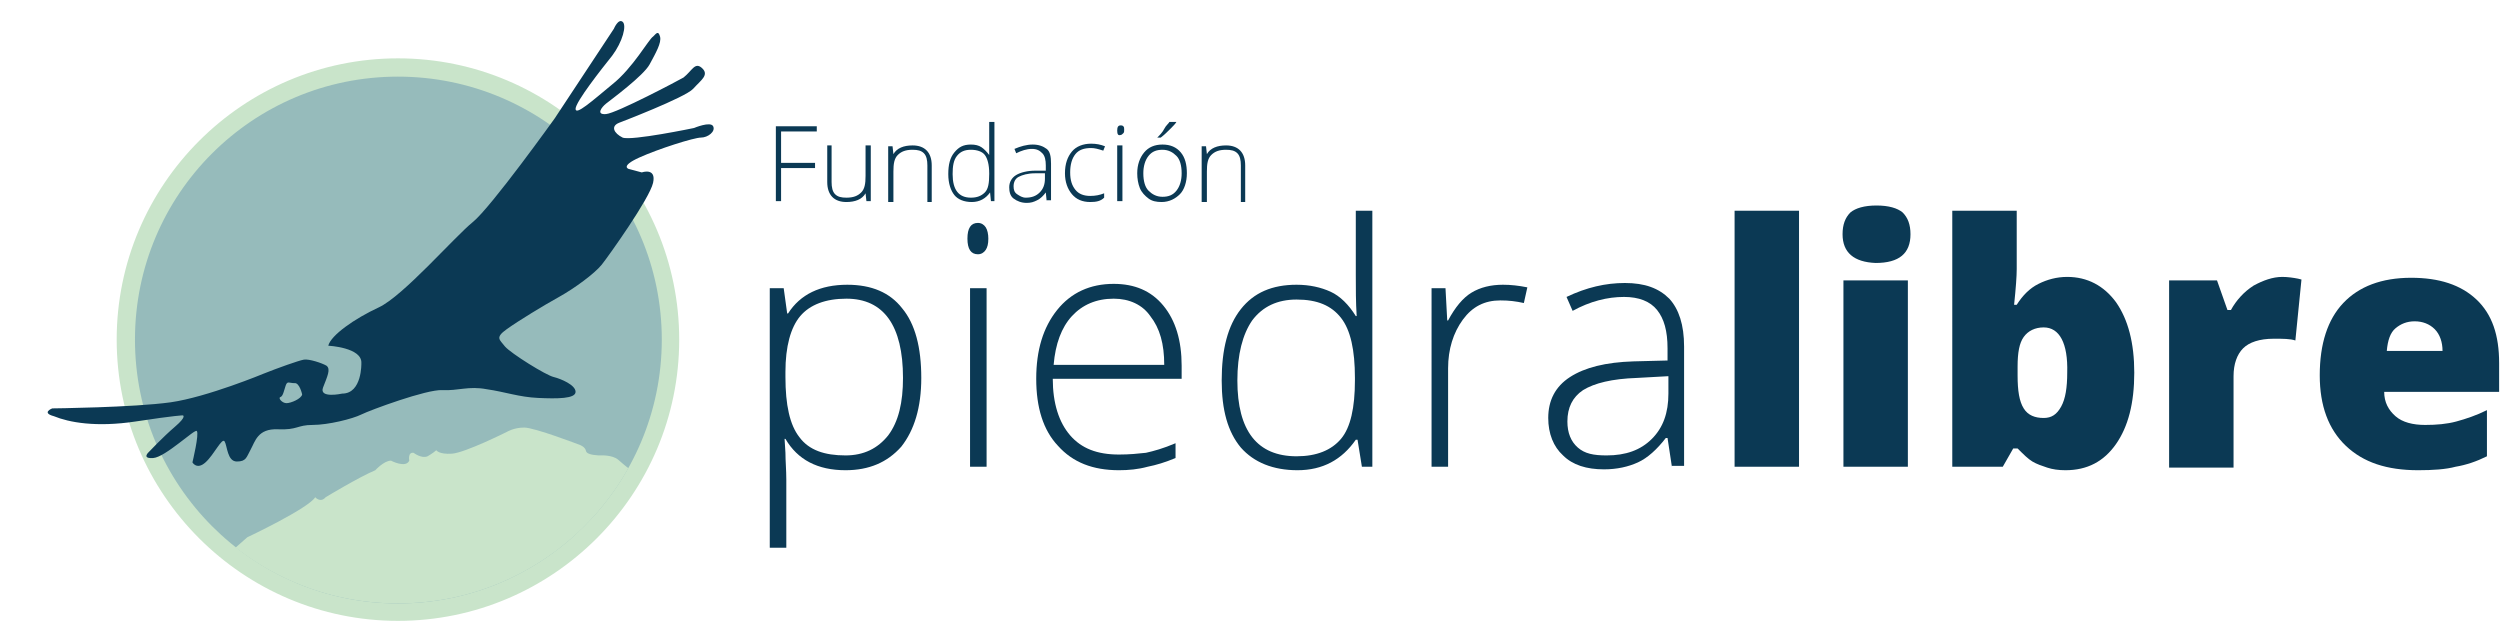 <?xml version="1.0" encoding="utf-8"?>
<!-- Generator: Adobe Illustrator 19.2.1, SVG Export Plug-In . SVG Version: 6.00 Build 0)  -->
<svg version="1.1" id="Capa_1" xmlns="http://www.w3.org/2000/svg" xmlns:xlink="http://www.w3.org/1999/xlink" x="0px" y="0px"
	 viewBox="0 0 287.1 72.1" style="enable-background:new 0 0 287.1 72.1;" xml:space="preserve">
<style type="text/css">
	.st0{fill:#0B3954;}
	.st1{fill:#96BBBB;}
	.st2{fill:#C9E4CA;}
	.st3{clip-path:url(#SVGID_2_);fill:#C9E4CA;}
</style>
<g>
	<g>
		<path class="st0" d="M97.1,54c-3.2,0-5.5-1.2-6.9-3.6h-0.1l0.1,1.6c0,0.9,0.1,2,0.1,3.1v7.8h-1.9V33.1h1.6l0.4,2.9h0.1
			c1.4-2.2,3.7-3.3,6.8-3.3c2.8,0,4.9,0.9,6.3,2.7c1.5,1.8,2.2,4.5,2.2,8c0,3.4-0.8,6-2.3,7.9C101.9,53.1,99.8,54,97.1,54z
			 M97.1,52.3c2.1,0,3.7-0.8,4.9-2.3c1.2-1.6,1.7-3.8,1.7-6.6c0-6-2.2-9.1-6.5-9.1c-2.4,0-4.2,0.7-5.3,2c-1.1,1.3-1.7,3.5-1.7,6.4
			v0.6c0,3.2,0.5,5.5,1.6,6.9C92.9,51.7,94.7,52.3,97.1,52.3z"/>
		<path class="st0" d="M111.1,27.4c0-1.2,0.4-1.8,1.2-1.8c0.4,0,0.7,0.2,0.9,0.5c0.2,0.3,0.3,0.8,0.3,1.3c0,0.6-0.1,1-0.3,1.3
			c-0.2,0.3-0.5,0.5-0.9,0.5C111.5,29.2,111.1,28.6,111.1,27.4z M113.3,53.6h-1.9V33.1h1.9V53.6z"/>
		<path class="st0" d="M128.5,54c-3,0-5.3-0.9-7-2.8c-1.7-1.8-2.5-4.4-2.5-7.7c0-3.3,0.8-5.9,2.4-7.9c1.6-2,3.8-3,6.5-3
			c2.4,0,4.3,0.8,5.7,2.5c1.4,1.7,2.1,4,2.1,6.9v1.5h-14.8c0,2.8,0.7,5,2,6.5c1.3,1.5,3.1,2.2,5.6,2.2c1.2,0,2.2-0.1,3.1-0.2
			c0.9-0.2,2-0.5,3.4-1.1v1.7c-1.2,0.5-2.2,0.8-3.2,1C130.7,53.9,129.6,54,128.5,54z M127.9,34.3c-2,0-3.6,0.7-4.8,2
			s-1.9,3.2-2.1,5.6h12.7c0-2.4-0.5-4.2-1.6-5.6C131.2,35,129.7,34.3,127.9,34.3z"/>
		<path class="st0" d="M148.9,32.7c1.5,0,2.8,0.3,3.9,0.8c1.1,0.5,2.1,1.5,2.9,2.8h0.1c-0.1-1.6-0.1-3.1-0.1-4.7v-7.4h1.9v29.4h-1.2
			l-0.5-3.1h-0.2c-1.6,2.3-3.8,3.5-6.7,3.5c-2.8,0-5-0.9-6.5-2.6c-1.5-1.8-2.2-4.3-2.2-7.7c0-3.6,0.7-6.3,2.2-8.2
			S146.1,32.7,148.9,32.7z M148.9,34.4c-2.2,0-3.9,0.8-5.1,2.4c-1.1,1.6-1.7,3.9-1.7,6.9c0,5.8,2.3,8.7,6.8,8.7c2.3,0,4-0.7,5.1-2
			c1.1-1.3,1.6-3.6,1.6-6.7v-0.3c0-3.2-0.5-5.5-1.6-6.9S151.3,34.4,148.9,34.4z"/>
		<path class="st0" d="M172.6,32.7c0.9,0,1.8,0.1,2.8,0.3l-0.4,1.8c-0.9-0.2-1.7-0.3-2.7-0.3c-1.8,0-3.2,0.7-4.3,2.2
			s-1.7,3.4-1.7,5.6v11.3h-1.9V33.1h1.6l0.2,3.7h0.1c0.8-1.5,1.7-2.6,2.7-3.2C170,33,171.2,32.7,172.6,32.7z"/>
		<path class="st0" d="M192,53.6l-0.5-3.3h-0.2c-1,1.3-2.1,2.3-3.2,2.8c-1.1,0.5-2.4,0.8-3.9,0.8c-2,0-3.6-0.5-4.7-1.6
			c-1.1-1-1.7-2.5-1.7-4.3c0-2,0.8-3.6,2.5-4.7c1.7-1.1,4.1-1.7,7.3-1.8l3.9-0.1v-1.4c0-2-0.4-3.4-1.2-4.4c-0.8-1-2.1-1.5-3.8-1.5
			c-1.9,0-3.9,0.5-5.9,1.6l-0.7-1.6c2.3-1.1,4.5-1.6,6.7-1.6c2.3,0,3.9,0.6,5.1,1.8c1.1,1.2,1.7,3,1.7,5.5v13.7H192z M184.5,52.3
			c2.2,0,3.9-0.6,5.2-1.9c1.3-1.3,1.9-3,1.9-5.2v-2l-3.6,0.2c-2.9,0.1-4.9,0.6-6.2,1.4c-1.2,0.8-1.8,2-1.8,3.6c0,1.3,0.4,2.3,1.2,3
			S183,52.3,184.5,52.3z"/>
		<path class="st0" d="M206.6,53.6h-7.4V24.2h7.4V53.6z"/>
		<path class="st0" d="M211.6,26.9c0-1.1,0.3-1.9,0.9-2.5c0.6-0.5,1.6-0.8,3-0.8c1.4,0,2.4,0.3,3,0.8c0.6,0.6,0.9,1.4,0.9,2.5
			c0,2.2-1.3,3.3-4,3.3C212.9,30.1,211.6,29,211.6,26.9z M219.1,53.6h-7.4V32.2h7.4V53.6z"/>
		<path class="st0" d="M237.4,31.8c2.3,0,4.2,1,5.6,2.9c1.4,2,2.1,4.7,2.1,8.1c0,3.5-0.7,6.2-2.1,8.2c-1.4,2-3.3,3-5.8,3
			c-0.8,0-1.5-0.1-2.1-0.3c-0.6-0.2-1.2-0.4-1.7-0.7s-1-0.8-1.7-1.5h-0.5l-1.2,2.1h-5.8V24.2h7.4v6.7c0,0.8-0.1,2.2-0.3,4.1h0.3
			c0.7-1.1,1.5-1.9,2.5-2.4S236.2,31.8,237.4,31.8z M234.7,37.6c-1,0-1.8,0.4-2.3,1.1s-0.7,1.8-0.7,3.4v1c0,1.8,0.2,3,0.7,3.8
			s1.3,1.1,2.3,1.1c0.9,0,1.5-0.4,2-1.3c0.5-0.9,0.7-2.2,0.7-3.9C237.5,39.4,236.5,37.6,234.7,37.6z"/>
		<path class="st0" d="M262.1,31.8c0.6,0,1.3,0.1,1.8,0.2l0.4,0.1l-0.7,7c-0.6-0.2-1.4-0.2-2.5-0.2c-1.6,0-2.8,0.4-3.5,1.1
			c-0.7,0.7-1.1,1.8-1.1,3.2v10.5h-7.4V32.2h5.5l1.2,3.4h0.4c0.6-1.1,1.5-2.1,2.6-2.8C259.9,32.2,261,31.8,262.1,31.8z"/>
		<path class="st0" d="M277.7,54c-3.6,0-6.3-0.9-8.3-2.8c-2-1.9-3-4.6-3-8.1c0-3.6,0.9-6.4,2.7-8.3s4.4-2.9,7.8-2.9
			c3.2,0,5.7,0.8,7.5,2.5c1.8,1.7,2.6,4.1,2.6,7.3v3.3h-13.2c0,1.2,0.5,2.1,1.3,2.8c0.8,0.7,2,1,3.4,1c1.3,0,2.5-0.1,3.6-0.4
			s2.3-0.7,3.5-1.3v5.3c-1.2,0.6-2.4,1-3.6,1.2C280.9,53.9,279.4,54,277.7,54z M277.3,36.9c-0.9,0-1.6,0.3-2.2,0.8
			c-0.6,0.5-0.9,1.4-1,2.6h6.4c0-1-0.3-1.9-0.9-2.5C279,37.2,278.2,36.9,277.3,36.9z"/>
	</g>
	<g>
		<path class="st0" d="M89.7,23.1h-0.6v-8.6h4.7v0.6h-4.1v3.6h3.9v0.6h-3.9V23.1z"/>
		<path class="st0" d="M95.5,16.8v4.1c0,0.6,0.1,1.1,0.4,1.4s0.7,0.4,1.3,0.4c0.8,0,1.3-0.2,1.7-0.6s0.5-1,0.5-1.9v-3.5h0.6v6.4
			h-0.5l-0.1-0.9h0c-0.4,0.7-1.2,1-2.2,1c-1.4,0-2.2-0.8-2.2-2.3v-4.2H95.5z"/>
		<path class="st0" d="M106.5,23.1V19c0-0.6-0.1-1.1-0.4-1.4s-0.7-0.4-1.3-0.4c-0.8,0-1.3,0.2-1.7,0.6s-0.5,1-0.5,1.9v3.5h-0.6v-6.4
			h0.5l0.1,0.9h0c0.4-0.7,1.2-1,2.2-1c1.4,0,2.2,0.8,2.2,2.3v4.2H106.5z"/>
		<path class="st0" d="M111.5,16.6c0.5,0,0.9,0.1,1.2,0.3s0.6,0.5,0.9,0.9h0c0-0.5,0-1,0-1.4V14h0.6v9.1h-0.4l-0.1-1h0
			c-0.5,0.7-1.2,1.1-2.1,1.1c-0.9,0-1.6-0.3-2-0.8s-0.7-1.3-0.7-2.4c0-1.1,0.2-1.9,0.7-2.5S110.6,16.6,111.5,16.6z M111.5,17.2
			c-0.7,0-1.2,0.2-1.6,0.7s-0.5,1.2-0.5,2.1c0,1.8,0.7,2.7,2.1,2.7c0.7,0,1.2-0.2,1.6-0.6s0.5-1.1,0.5-2.1v-0.1c0-1-0.2-1.7-0.5-2.1
			S112.2,17.2,111.5,17.2z"/>
		<path class="st0" d="M120.2,23.1l-0.1-1h0c-0.3,0.4-0.6,0.7-1,0.9s-0.7,0.3-1.2,0.3c-0.6,0-1.1-0.2-1.5-0.5s-0.5-0.8-0.5-1.3
			c0-0.6,0.3-1.1,0.8-1.4s1.3-0.5,2.2-0.5l1.2,0V19c0-0.6-0.1-1.1-0.4-1.4s-0.6-0.5-1.2-0.5c-0.6,0-1.2,0.2-1.8,0.5l-0.2-0.5
			c0.7-0.3,1.4-0.5,2.1-0.5c0.7,0,1.2,0.2,1.6,0.5s0.5,0.9,0.5,1.7v4.2H120.2z M117.8,22.7c0.7,0,1.2-0.2,1.6-0.6s0.6-0.9,0.6-1.6
			v-0.6l-1.1,0c-0.9,0-1.5,0.2-1.9,0.4s-0.6,0.6-0.6,1.1c0,0.4,0.1,0.7,0.4,0.9S117.4,22.7,117.8,22.7z"/>
		<path class="st0" d="M125.2,23.2c-0.9,0-1.6-0.3-2.1-0.9s-0.8-1.4-0.8-2.4c0-1.1,0.3-1.9,0.8-2.5s1.3-0.9,2.2-0.9
			c0.6,0,1.1,0.1,1.6,0.3l-0.2,0.5c-0.6-0.2-1-0.3-1.4-0.3c-0.8,0-1.4,0.2-1.8,0.7s-0.6,1.2-0.6,2.1c0,0.9,0.2,1.5,0.6,2
			s1,0.7,1.7,0.7c0.6,0,1.1-0.1,1.6-0.3v0.5C126.4,23.1,125.9,23.2,125.2,23.2z"/>
		<path class="st0" d="M128.3,15c0-0.4,0.1-0.6,0.4-0.6c0.1,0,0.2,0,0.3,0.1s0.1,0.2,0.1,0.4c0,0.2,0,0.3-0.1,0.4s-0.2,0.2-0.3,0.2
			C128.4,15.6,128.3,15.4,128.3,15z M128.9,23.1h-0.6v-6.4h0.6V23.1z"/>
		<path class="st0" d="M136.3,19.9c0,1-0.3,1.9-0.8,2.4s-1.2,0.9-2.1,0.9c-0.6,0-1.1-0.1-1.5-0.4s-0.8-0.7-1-1.2s-0.3-1.1-0.3-1.7
			c0-1,0.3-1.8,0.8-2.4s1.2-0.9,2.1-0.9c0.9,0,1.6,0.3,2.1,0.9S136.3,18.9,136.3,19.9z M131.3,19.9c0,0.9,0.2,1.6,0.6,2
			s0.9,0.7,1.6,0.7s1.2-0.2,1.6-0.7s0.6-1.2,0.6-2c0-0.9-0.2-1.6-0.6-2s-0.9-0.7-1.6-0.7s-1.2,0.2-1.6,0.7S131.3,19.1,131.3,19.9z
			 M132.9,15.8c0.3-0.3,0.6-0.6,0.8-1s0.5-0.6,0.6-0.8h0.8V14c-0.1,0.2-0.4,0.5-0.7,0.8s-0.7,0.7-1.1,1L132.9,15.8L132.9,15.8z"/>
		<path class="st0" d="M142.5,23.1V19c0-0.6-0.1-1.1-0.4-1.4s-0.7-0.4-1.3-0.4c-0.8,0-1.3,0.2-1.7,0.6s-0.5,1-0.5,1.9v3.5h-0.6v-6.4
			h0.5l0.1,0.9h0c0.4-0.7,1.2-1,2.2-1c1.4,0,2.2,0.8,2.2,2.3v4.2H142.5z"/>
	</g>
</g>
<g>
	<g>
		<g>
			<path class="st1" d="M45.7,70.3c-17.2,0-31.3-14-31.3-31.3c0-17.2,14-31.3,31.3-31.3C63,7.8,77,21.8,77,39
				C77,56.3,63,70.3,45.7,70.3z"/>
			<path class="st2" d="M45.7,8.8C62.4,8.8,76,22.3,76,39S62.4,69.3,45.7,69.3S15.5,55.7,15.5,39S29,8.8,45.7,8.8 M45.7,6.7
				C27.9,6.7,13.4,21.2,13.4,39s14.5,32.3,32.3,32.3S78,56.8,78,39S63.5,6.7,45.7,6.7L45.7,6.7z"/>
		</g>
		<g>
			<defs>
				<circle id="SVGID_1_" cx="45.7" cy="39" r="30.3"/>
			</defs>
			<clipPath id="SVGID_2_">
				<use xlink:href="#SVGID_1_"  style="overflow:visible;"/>
			</clipPath>
			<path class="st3" d="M28.4,61.7c0,0,7-3.3,7.8-4.6c0,0,0.6,0.7,1.2,0c0,0,3.8-2.3,5.7-3.1c0,0,1-1.1,1.8-1.1c0,0,1.7,0.9,2.1,0
				c0,0-0.2-1,0.5-0.9c0,0,0.9,0.7,1.6,0.4c0,0,0.7-0.4,1-0.7c0,0,0.3,0.5,1.8,0.4c1.5-0.1,6.3-2.5,6.3-2.5s0.8-0.5,2-0.5
				c1.2,0,6.4,2,6.4,2s0.6,0.2,0.7,0.7c0.1,0.5,1.6,0.5,1.6,0.5s1.4-0.1,2.1,0.5c0.7,0.6,1.9,1.7,2.7,1.7c0.7,0.1,0.8-0.6,1.3-0.6
				s1.5,0.9,1.5,0.9s-0.8,0.7-0.4,0.7s4.2,0.6,4.2,0.6s1.5,1,1.8,1c0.3,0,3,0.2,4.4,0.7c1.3,0.5,2.2,1.1,2.2,1.1l-1.2,2.5L47.5,76.9
				l-25.8-9.3L28.4,61.7z"/>
		</g>
	</g>
	<path class="st0" d="M6,46.9c0,0,9.3-0.1,13.6-0.7c4.2-0.6,10.7-3.3,10.7-3.3c1.5-0.6,4-1.5,4.6-1.6c0.6-0.1,2.1,0.4,2.6,0.7
		c0.5,0.4,0.1,1.2-0.4,2.5c-0.5,1.3,2.2,0.7,2.2,0.7c2.3,0,2.2-3.5,2.2-3.5c0.1-1.8-3.8-2-3.8-2c0.3-1.2,3-3.1,5.8-4.4
		c2.8-1.3,8.7-8.1,10.8-9.8c2.1-1.7,9.4-11.9,9.4-11.9l6.8-10.3c0,0,0.5-1.2,1-0.8c0.5,0.4,0,2.3-1.2,3.9c-1.2,1.5-4.2,5.3-4.2,6.1
		s1.9-0.9,4.2-2.8c2.4-1.9,4.2-5.2,4.7-5.5c0.4-0.4,0.6-0.7,0.8,0s-0.5,1.9-1.2,3.2s-4.5,4.1-5,4.5c-0.5,0.4-1.2,1.3,0,1.2
		c1.2-0.1,8.4-3.9,8.9-4.2c1-0.8,1.3-1.8,2.1-1.1c0.9,0.8-0.1,1.4-1,2.4c-0.9,1-8.5,3.9-8.5,3.9c-1,0.4-0.6,1.2,0.4,1.7
		c1,0.4,8.2-1.1,8.2-1.1s1.9-0.8,2.2-0.2c0.3,0.6-0.6,1.3-1.4,1.3s-4.9,1.3-7.1,2.3c-2.2,1-1.2,1.3-1.2,1.3l1.5,0.4
		c0,0,1.7-0.6,1.3,1.2c-0.4,1.8-5.1,8.4-5.9,9.4s-3.1,2.7-4.9,3.7c-1.8,1-4.6,2.7-6,3.7c-1.4,1-0.8,1.2-0.2,2
		c0.7,0.8,4.7,3.3,5.6,3.5c0.8,0.2,2.5,0.9,2.5,1.7c0,0.8-2.1,0.8-4.3,0.7c-2.2-0.1-3.8-0.7-5.9-1c-2.1-0.4-3.3,0.2-5.1,0.1
		c-1.8-0.1-8.3,2.3-9.3,2.8c-1,0.5-3.8,1.2-5.6,1.2c-1.8,0-1.7,0.6-4,0.5c-2.3-0.1-2.6,1.4-3.1,2.3c-0.5,0.9-0.5,1.4-1.6,1.4
		s-1.1-1.8-1.4-2.3c-0.3-0.5-1.2,1.5-2.2,2.4c-1,0.9-1.5,0-1.5,0s0.8-3.3,0.5-3.6c-0.2-0.3-3.6,3-5,3.1c-1.4,0.1-0.5-0.7-0.5-0.7
		s1.6-1.7,3-2.9c1.4-1.2,0.9-1.3,0.9-1.3s-0.8,0-5.4,0.7c-4.6,0.7-7.7,0.1-9.4-0.6C4.7,47.4,6,46.9,6,46.9z M32.9,46.3
		c0.5,0,1.7-0.5,1.8-1c0,0-0.3-1.4-0.9-1.3c-0.6,0-0.8-0.3-1,0.3c-0.2,0.6-0.3,1.2-0.6,1.3C31.9,45.7,32.4,46.3,32.9,46.3z"/>
</g>
</svg>
